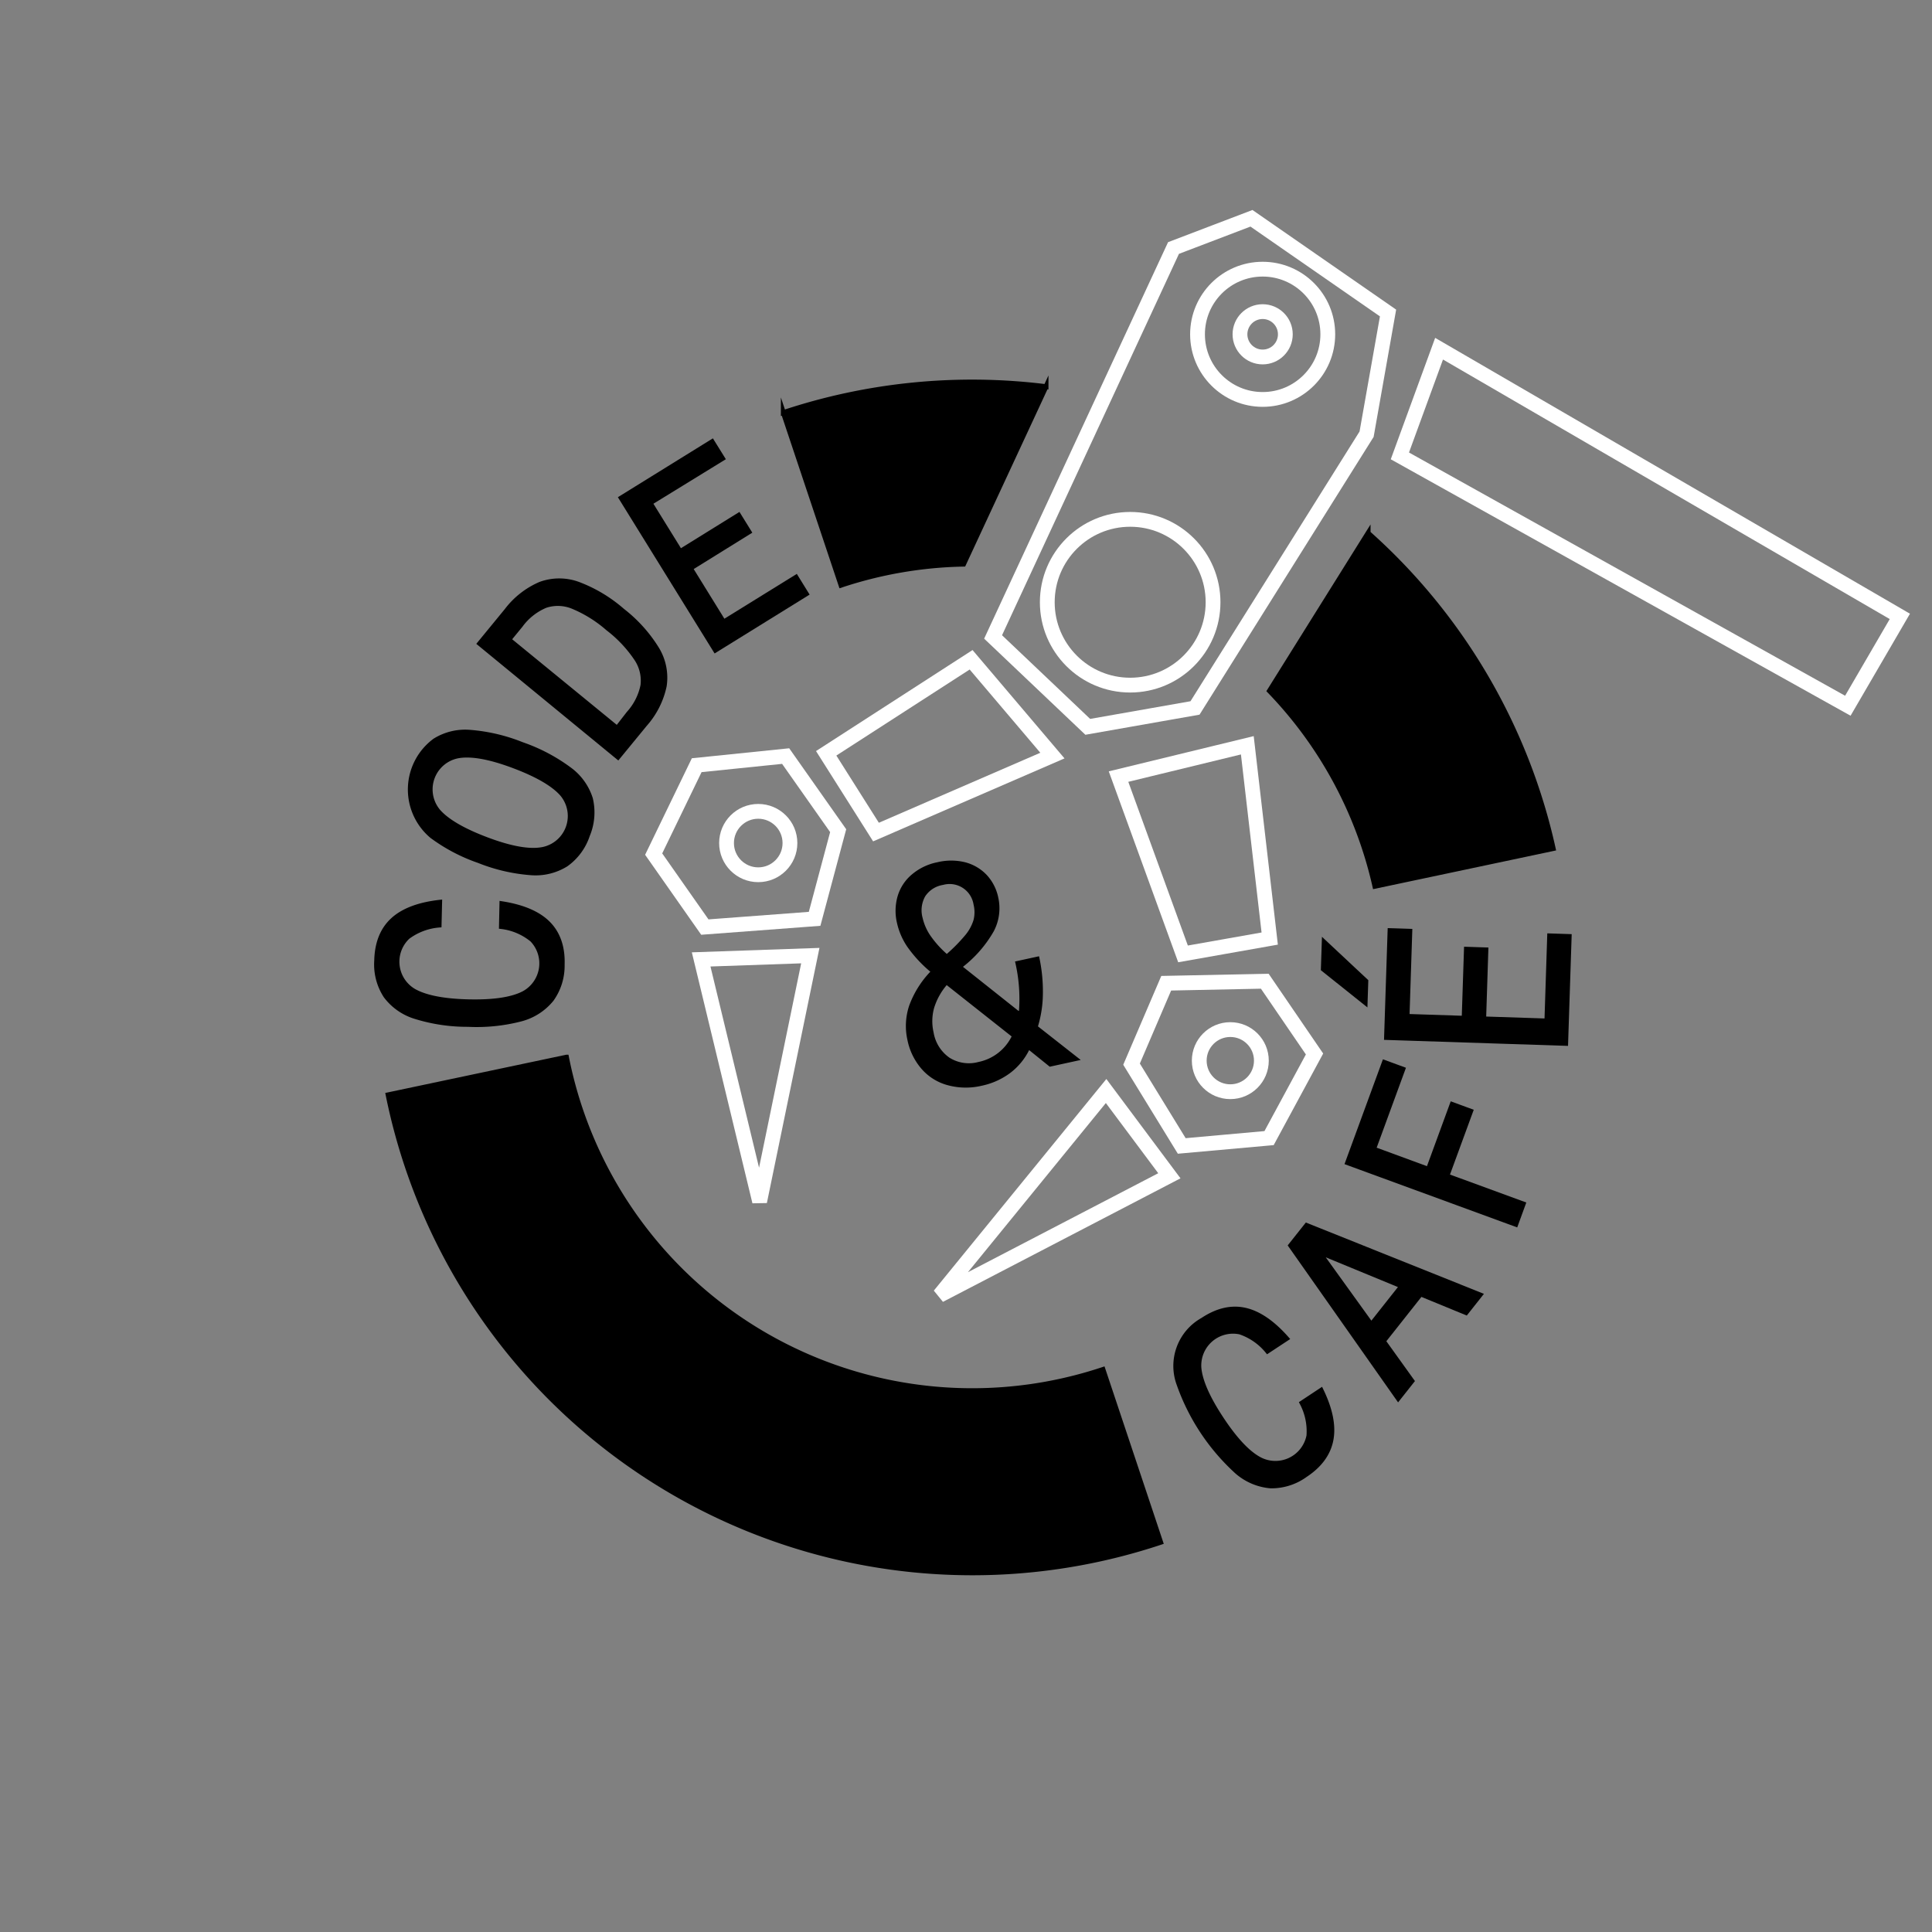 <svg id="Calque_1" data-name="Calque 1" xmlns="http://www.w3.org/2000/svg" viewBox="0 0 391.83 391.83"><rect x="0" y="0" width="391.83" height="391.83" fill="#808080" stroke="none"/><defs><style>.cls-1{stroke:#000;stroke-miterlimit:10;}.cls-2,.cls-3{fill:none;}.cls-2{stroke:#fff;stroke-miterlimit:2;stroke-width:3px;}</style></defs><title>Code Café Logo</title><g id="Étampe_3B" data-name="Étampe 3B"><path class="cls-1" d="M111.84,202.67a11.84,11.84,0,0,1-6.26,4,35.62,35.62,0,0,1-10.67,1.08,35.38,35.38,0,0,1-10.6-1.57,11.77,11.77,0,0,1-6.06-4.22,11.65,11.65,0,0,1-1.85-7.12q.12-5.31,3.25-8.21T89.16,183l-.11,4.61A12.33,12.33,0,0,0,82.69,190a6.91,6.91,0,0,0,1.22,11q3.51,2,11.1,2.18t11.19-1.67a6.94,6.94,0,0,0,1.74-10.94,12.15,12.15,0,0,0-6.24-2.66l.1-4.62q6.35,1,9.34,4c2,2,3,4.81,2.87,8.36A11.64,11.64,0,0,1,111.84,202.67Z"/><path class="cls-1" d="M114.79,175.28a11.67,11.67,0,0,1-7.2,1.71,35.48,35.48,0,0,1-10.47-2.45,35.34,35.34,0,0,1-9.51-5,12.3,12.3,0,0,1,.6-19.31,11.59,11.59,0,0,1,7.19-1.7A35.76,35.76,0,0,1,105.85,151a35.66,35.66,0,0,1,9.53,5,11.71,11.71,0,0,1,4.36,6,11.91,11.91,0,0,1-.6,7.37A11.79,11.79,0,0,1,114.79,175.28ZM114,161q-2.66-3-9.78-5.68t-11.12-2.07a6.93,6.93,0,0,0-4.21,11.34q2.66,3,9.78,5.69t11.12,2.06A6.93,6.93,0,0,0,114,161Z"/><path class="cls-1" d="M97.3,130.51l5.44-6.63a17,17,0,0,1,6.88-5.4,11.14,11.14,0,0,1,7.6,0,29.32,29.32,0,0,1,9,5.39,29.2,29.2,0,0,1,7,7.78,11.18,11.18,0,0,1,1.49,7.46,17,17,0,0,1-3.95,7.8l-5.43,6.62Zm30.22,14.19A12,12,0,0,0,130.4,139a8,8,0,0,0-1.33-5.46,25.9,25.9,0,0,0-5.74-6.09,25.94,25.94,0,0,0-7.08-4.43,8,8,0,0,0-5.61-.23,12,12,0,0,0-5.07,4l-2.4,2.93,22,18Z"/><path class="cls-1" d="M126,101l18.42-11.41,2.1,3.38L131.83,102l6.11,9.87,11.87-7.36,2.08,3.36L140,115.25l6.75,10.92,14.69-9.09,2.07,3.35-18.42,11.41Z"/><path class="cls-1" d="M257.71,301.35a11.88,11.88,0,0,1-6.81-2.88,43.44,43.44,0,0,1-11.77-17.74,10.65,10.65,0,0,1,4.79-13q4.43-2.94,8.59-2t8.4,5.74L257.07,274a12.28,12.28,0,0,0-5.59-3.87,6.94,6.94,0,0,0-8.33,7.31q.36,4,4.56,10.35t7.76,8.22a6.93,6.93,0,0,0,10-4.83,12.27,12.27,0,0,0-1.39-6.64l3.85-2.55q2.8,5.78,2,10t-5.21,7.13A11.68,11.68,0,0,1,257.71,301.35Z"/><path class="cls-1" d="M261.78,252.6l3.22-4.06,35.15,14.08-2.83,3.58-9.2-3.78L280.54,272l5.8,8.08-2.77,3.5Zm22.54,8.22-16.5-6.8-.14.17,10.43,14.48Z"/><path class="cls-1" d="M273.32,235.8l7.45-20.32,3.73,1.37-5.94,16.21,11.14,4.09L294.52,224l3.73,1.37-4.82,13.14,15.48,5.67-1.5,4.11Z"/><path class="cls-1" d="M268.39,196.53l.18-5.42L277,199l-.14,4.3Zm12.82,13.88.71-21.66,4,.13-.56,17.26,11.59.38.46-14,3.94.13-.45,14,12.83.42.56-17.26,3.95.13-.71,21.66Z"/><path d="M192.24,220.1a10.69,10.69,0,0,1-5.28-3.25,12.76,12.76,0,0,1-2.92-5.92,13,13,0,0,1,.36-7,19.86,19.86,0,0,1,4.28-6.86A26.51,26.51,0,0,1,184,192a14.06,14.06,0,0,1-2.07-4.76,10.73,10.73,0,0,1,.14-5.56A9.11,9.11,0,0,1,185,177.3a11.42,11.42,0,0,1,5.12-2.43,11.84,11.84,0,0,1,5.59,0,9.21,9.21,0,0,1,4.37,2.54,9.55,9.55,0,0,1,2.38,4.63,10,10,0,0,1-.93,6.86,24.66,24.66,0,0,1-6.23,7.18L206.53,205l.13,0a32.89,32.89,0,0,0-.8-10l4.87-1.06a33,33,0,0,1,.78,7.52,23.74,23.74,0,0,1-1,6.7l8.67,6.81-6.28,1.37-4.18-3.37a13.17,13.17,0,0,1-3.87,4.66,14.71,14.71,0,0,1-5.75,2.57A14.07,14.07,0,0,1,192.24,220.1Zm3.54-30.46a8.81,8.81,0,0,0,1.67-3.08,6.44,6.44,0,0,0,0-3.09,4.92,4.92,0,0,0-6.19-4,5.33,5.33,0,0,0-3.63,2.33,5.79,5.79,0,0,0-.51,4.38,10.55,10.55,0,0,0,1.53,3.51,20.65,20.65,0,0,0,3.37,3.78A33.62,33.62,0,0,0,195.78,189.64Zm9.39,20.56L192,199.79a13,13,0,0,0-2.57,4.69,10.13,10.13,0,0,0-.09,4.9,7.8,7.8,0,0,0,3.22,5.13,7.41,7.41,0,0,0,5.88.87A9.67,9.67,0,0,0,205.17,210.2Z"/><g id="Bras_Code_Café" data-name="Bras Code &amp; Café"><polygon class="cls-2" points="253.81 44.27 238 50.3 201.41 129.18 220.61 147.41 242.36 143.58 277.16 88.06 281.51 63.48 253.81 44.27"/><polygon class="cls-2" points="291.86 70.72 283.91 92.46 374.76 143.13 385.31 125.01 291.86 70.72"/><polygon class="cls-2" points="226.85 157.5 252.97 151.15 257.51 190.35 239.93 193.46 226.85 157.5"/><polygon class="cls-2" points="236.52 199.41 229.49 215.82 239.67 232.41 257.38 230.82 266.6 213.76 256.51 199 236.52 199.41"/><polygon class="cls-2" points="224.33 221.27 190.55 262.7 237.16 238.46 224.33 221.27"/><polygon class="cls-2" points="142.2 194.58 164.34 193.81 154.06 243.69 142.2 194.58"/><polygon class="cls-2" points="165.21 186.35 142.95 188.02 132.57 173.22 141.3 155.19 159.34 153.34 169.99 168.47 165.21 186.35"/><polygon class="cls-2" points="167.56 152.78 177.66 168.75 213.44 153.24 196.95 133.81 167.56 152.78"/><circle class="cls-2" cx="249.52" cy="215.11" r="6.3"/><circle class="cls-2" cx="153.78" cy="170.98" r="6.43"/><circle class="cls-2" cx="229.21" cy="122.14" r="16.81"/><circle class="cls-2" cx="256.08" cy="67.8" r="13.21"/><circle class="cls-2" cx="256.08" cy="67.8" r="4.6"/></g><g id="Contour"><path class="cls-1" d="M235.39,312.79A120.88,120.88,0,0,1,78.72,222.05l36.16-7.64a83.89,83.89,0,0,0,108.81,63.34Z"/><path class="cls-1" d="M315,172.09l-36.15,7.65a83.58,83.58,0,0,0-21.39-39.63l20-32A120.56,120.56,0,0,1,315,172.09Z"/><path class="cls-1" d="M212.14,78.41l-16.72,36a83.67,83.67,0,0,0-24.85,4.27l-11.7-35a121.41,121.41,0,0,1,53.27-5.26Z"/></g></g><rect class="cls-3" width="391.83" height="391.83"/></svg>